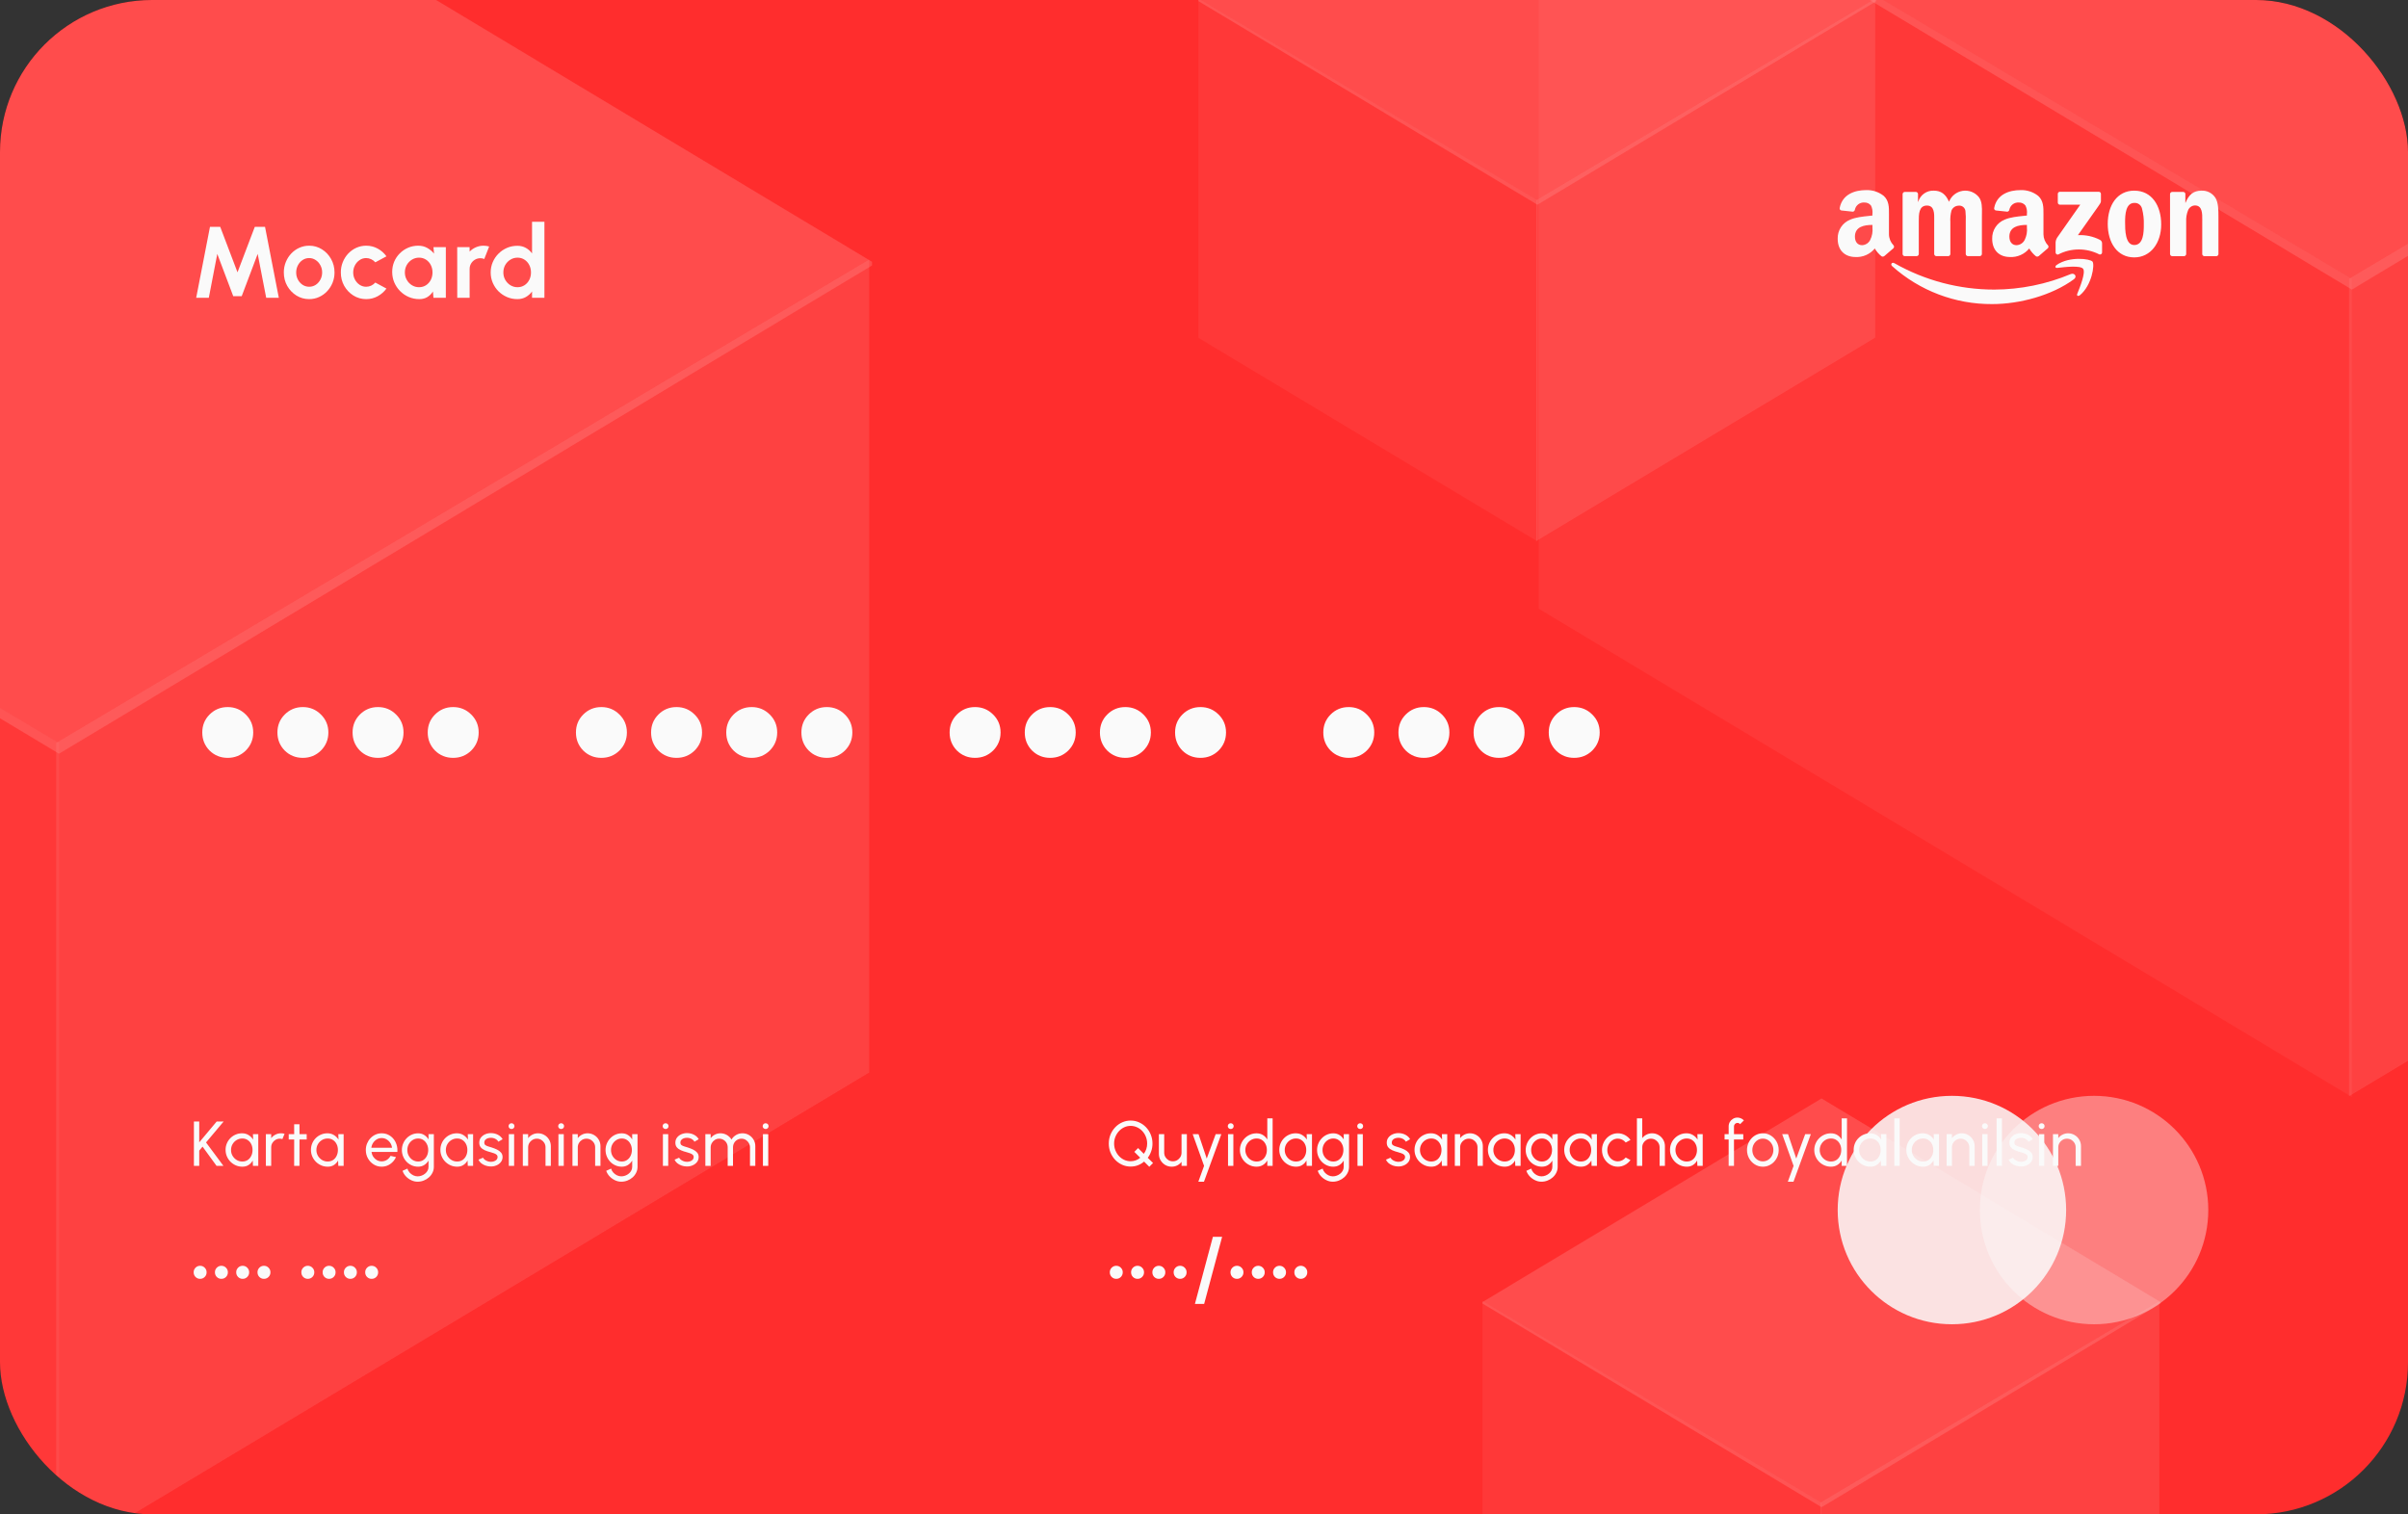 <svg width="380" height="239" viewBox="0 0 380 239" fill="none" xmlns="http://www.w3.org/2000/svg">
<rect x="0" y="0" width="380" height="239" fill="#333333" stroke="none"/>
<g clip-path="url(#clip0_583_12091)">
<rect width="380" height="239" rx="24" fill="#FF2D2D"/>
<g opacity="0.5">
<path opacity="0.1" d="M242.831 -32.361L371.137 44.009V173.137L242.831 96.075V-32.361Z" fill="#FAFAFA"/>
<path opacity="0.2" d="M498.993 -32.283L370.691 44.007V173L498.993 96.019V-32.283Z" fill="#FAFAFA"/>
<path opacity="0.3" d="M242.831 -31.938L371.137 -109L499.442 -31.938V-31.362L371.137 45.7L242.831 -31.362V-31.938Z" fill="#FAFAFA"/>
<path opacity="0.1" d="M-119 40.893L9.306 117.263V246.391L-119 169.329V40.893Z" fill="#FAFAFA"/>
<path opacity="0.2" d="M137.162 40.971L8.86 117.261V246.254L137.162 169.273V40.971Z" fill="#FAFAFA"/>
<path opacity="0.3" d="M-119 41.316L9.306 -35.746L137.611 41.316V41.892L9.306 118.954L-119 41.892V41.316Z" fill="#FAFAFA"/>
<path opacity="0.1" d="M189.111 -0.238L242.609 31.605V85.445L189.111 53.314V-0.238Z" fill="#FAFAFA"/>
<path opacity="0.2" d="M295.919 -0.205L242.423 31.605V85.389L295.919 53.291V-0.205Z" fill="#FAFAFA"/>
<path opacity="0.3" d="M189.111 -0.062L242.609 -32.193L296.107 -0.062V0.178L242.609 32.31L189.111 0.178V-0.062Z" fill="#FAFAFA"/>
<path opacity="0.1" d="M233.951 205.316L287.449 237.159V291L233.951 258.869V205.316Z" fill="#FAFAFA"/>
<path opacity="0.2" d="M340.759 205.35L287.263 237.159V290.943L340.759 258.846V205.35Z" fill="#FAFAFA"/>
<path opacity="0.3" d="M233.951 205.493L287.449 173.361L340.947 205.493V205.733L287.449 237.864L233.951 205.733V205.493Z" fill="#FAFAFA"/>
</g>
<path fill-rule="evenodd" clip-rule="evenodd" d="M314.896 35.853C314.541 36.394 314.362 37.031 314.383 37.678L314.381 37.675C314.381 39.596 315.597 40.556 317.163 40.562C317.744 40.595 318.324 40.491 318.856 40.257C319.389 40.024 319.859 39.667 320.228 39.217C320.505 39.69 320.867 40.109 321.295 40.451C321.365 40.489 321.443 40.505 321.522 40.497C321.6 40.489 321.675 40.458 321.735 40.408L321.738 40.411C322.111 40.086 322.784 39.497 323.162 39.184C323.194 39.153 323.22 39.115 323.239 39.073C323.257 39.032 323.267 38.987 323.267 38.941C323.268 38.896 323.26 38.851 323.243 38.808C323.227 38.766 323.201 38.728 323.17 38.695C322.73 38.232 322.482 37.62 322.474 36.982V34.101C322.474 34.007 322.474 33.913 322.475 33.82V33.819V33.819V33.819L322.475 33.817C322.481 32.709 322.486 31.697 321.653 30.922C320.86 30.29 319.866 29.964 318.853 30.003C317.084 30.003 315.106 30.656 314.695 32.83C314.686 32.873 314.686 32.919 314.695 32.963C314.705 33.006 314.723 33.048 314.748 33.084C314.774 33.12 314.808 33.151 314.846 33.174C314.884 33.197 314.927 33.212 314.972 33.218L316.772 33.41C316.856 33.396 316.933 33.356 316.992 33.295C317.05 33.234 317.087 33.155 317.098 33.072C317.17 32.737 317.362 32.44 317.636 32.236C317.911 32.032 318.251 31.935 318.592 31.963C318.791 31.953 318.99 31.992 319.171 32.076C319.352 32.16 319.51 32.285 319.633 32.444C319.839 32.857 319.918 33.322 319.861 33.78V34.016C319.684 34.036 319.499 34.055 319.308 34.074L319.307 34.074C318.332 34.174 317.209 34.289 316.364 34.658C315.764 34.895 315.25 35.313 314.896 35.853ZM290.516 35.856C290.162 36.396 289.982 37.033 290.001 37.679V37.679C290.001 39.597 291.221 40.556 292.786 40.562C293.367 40.596 293.948 40.491 294.481 40.258C295.014 40.024 295.484 39.667 295.853 39.217C296.13 39.691 296.491 40.109 296.92 40.451C296.989 40.489 297.067 40.506 297.145 40.499C297.224 40.491 297.298 40.46 297.359 40.409L297.365 40.412C297.735 40.087 298.408 39.5 298.79 39.186C298.822 39.154 298.848 39.116 298.866 39.074C298.884 39.032 298.893 38.987 298.893 38.941C298.894 38.896 298.885 38.85 298.868 38.808C298.851 38.766 298.826 38.727 298.793 38.695C298.352 38.233 298.102 37.621 298.094 36.982V34.101C298.094 34.004 298.094 33.907 298.095 33.811C298.101 32.705 298.107 31.695 297.276 30.922C296.482 30.29 295.488 29.964 294.474 30.003C292.705 30.003 290.732 30.656 290.316 32.83C290.307 32.873 290.308 32.919 290.317 32.962C290.326 33.006 290.344 33.047 290.37 33.083C290.396 33.119 290.429 33.15 290.467 33.173C290.505 33.196 290.547 33.211 290.591 33.218L292.399 33.41C292.482 33.395 292.558 33.355 292.615 33.294C292.673 33.233 292.71 33.155 292.72 33.072C292.793 32.737 292.985 32.44 293.26 32.236C293.535 32.032 293.875 31.935 294.216 31.963C294.416 31.953 294.614 31.992 294.795 32.076C294.977 32.16 295.135 32.286 295.258 32.444C295.462 32.857 295.54 33.322 295.483 33.78V34.018C295.301 34.039 295.11 34.059 294.913 34.079H294.913C293.942 34.18 292.826 34.296 291.985 34.662C291.384 34.899 290.872 35.316 290.516 35.856ZM336.799 30.089C334.109 30.089 332.618 32.386 332.617 35.334C332.618 38.268 334.089 40.623 336.799 40.624C339.402 40.624 341.052 38.329 341.052 35.437C341.059 32.443 339.562 30.089 336.799 30.089ZM327.805 46.375C328.229 45.331 329.17 42.987 328.726 42.418C328.289 41.858 325.861 42.141 324.711 42.275L324.652 42.281C324.309 42.322 324.259 42.024 324.565 41.812C326.562 40.418 329.835 40.821 330.215 41.29C330.594 41.758 330.118 45.025 328.24 46.578C328.161 46.65 328.061 46.693 327.955 46.701C327.807 46.702 327.723 46.577 327.806 46.373L327.805 46.375ZM298.6 42.007C298.273 41.713 298.565 41.312 298.96 41.544C303.77 44.276 309.206 45.709 314.736 45.703C318.87 45.684 322.959 44.853 326.772 43.256C327.363 43.01 327.854 43.647 327.278 44.071C323.787 46.629 318.728 47.992 314.37 47.992C308.554 48.024 302.933 45.891 298.6 42.007ZM335.356 35.037V35.072C335.356 36.244 335.356 38.669 336.799 38.669C338.245 38.669 338.314 36.675 338.308 35.459C338.339 34.611 338.245 33.763 338.03 32.943C337.971 32.669 337.816 32.425 337.593 32.257C337.37 32.088 337.093 32.006 336.814 32.025C335.445 32.026 335.356 33.876 335.356 35.035V35.037ZM292.722 37.358C292.722 38.157 293.137 38.696 293.851 38.696C294.121 38.685 294.383 38.601 294.609 38.454C294.835 38.306 295.018 38.101 295.137 37.858C295.436 37.251 295.558 36.571 295.486 35.897V35.499C294.14 35.496 292.72 35.782 292.72 37.355L292.722 37.358ZM317.095 37.358C317.095 38.158 317.513 38.696 318.228 38.696C318.498 38.684 318.759 38.6 318.984 38.453C319.21 38.306 319.392 38.1 319.512 37.858C319.811 37.251 319.932 36.571 319.861 35.898V35.499C318.513 35.496 317.093 35.782 317.093 37.355L317.095 37.358ZM347.643 40.338C347.702 40.392 347.779 40.425 347.859 40.43L349.728 40.434C349.813 40.434 349.896 40.405 349.962 40.35C350.028 40.295 350.072 40.218 350.087 40.134V34.163V34.16C350.087 33.243 350.087 31.97 349.6 31.21C349.366 30.85 349.043 30.556 348.662 30.36C348.28 30.164 347.854 30.071 347.426 30.09C346.144 30.09 345.411 30.71 344.893 32.006H344.864V30.557C344.843 30.482 344.801 30.416 344.741 30.368C344.681 30.32 344.607 30.293 344.53 30.29H342.807C342.719 30.287 342.634 30.317 342.567 30.374C342.501 30.431 342.458 30.511 342.447 30.598L342.449 40.085C342.451 40.175 342.487 40.261 342.549 40.325C342.612 40.389 342.697 40.426 342.786 40.43H344.634C344.68 40.431 344.726 40.423 344.77 40.407C344.814 40.39 344.853 40.365 344.887 40.333C344.921 40.301 344.948 40.263 344.967 40.22C344.986 40.178 344.996 40.132 344.998 40.085V34.981C344.962 34.367 345.063 33.752 345.295 33.182C345.382 32.965 345.531 32.779 345.722 32.644C345.914 32.51 346.14 32.433 346.373 32.424C347.554 32.424 347.542 33.711 347.533 34.725C347.532 34.812 347.531 34.897 347.531 34.979V40.13C347.544 40.21 347.583 40.283 347.643 40.338ZM310.544 40.426C310.455 40.421 310.371 40.383 310.309 40.32C310.247 40.256 310.211 40.172 310.209 40.083V35.055C310.236 34.461 310.219 33.867 310.158 33.276C310.12 33.023 309.983 32.795 309.779 32.642C309.574 32.489 309.317 32.424 309.065 32.46C308.824 32.467 308.59 32.544 308.393 32.682C308.195 32.821 308.043 33.014 307.953 33.237C307.799 33.83 307.741 34.444 307.781 35.055V40.083C307.78 40.129 307.77 40.175 307.752 40.217C307.733 40.259 307.706 40.297 307.672 40.329C307.639 40.361 307.6 40.386 307.557 40.403C307.514 40.419 307.468 40.427 307.422 40.426H305.565C305.476 40.422 305.392 40.385 305.33 40.321C305.267 40.257 305.231 40.172 305.229 40.083V35.055C305.229 34.949 305.231 34.837 305.233 34.723C305.248 33.7 305.268 32.441 304.08 32.441C302.795 32.441 302.797 33.847 302.799 34.931L302.799 35.055V40.084C302.798 40.13 302.788 40.175 302.769 40.218C302.751 40.26 302.724 40.298 302.691 40.329C302.657 40.361 302.618 40.386 302.575 40.403C302.531 40.419 302.486 40.427 302.44 40.426H300.579C300.495 40.423 300.415 40.391 300.354 40.333C300.293 40.276 300.254 40.198 300.246 40.115V30.63C300.247 30.584 300.257 30.539 300.276 30.497C300.294 30.455 300.321 30.417 300.354 30.385C300.388 30.353 300.427 30.328 300.47 30.312C300.513 30.295 300.559 30.287 300.605 30.288H302.338C302.424 30.29 302.505 30.324 302.567 30.383C302.63 30.442 302.669 30.521 302.676 30.607V31.844H302.708C302.863 31.321 303.188 30.864 303.632 30.546C304.075 30.228 304.611 30.067 305.156 30.088C306.32 30.088 307.05 30.648 307.569 31.844C307.745 31.393 308.037 30.995 308.415 30.692C308.793 30.39 309.244 30.192 309.723 30.119C310.202 30.046 310.691 30.1 311.142 30.277C311.593 30.454 311.99 30.746 312.291 31.125C312.795 31.808 312.779 32.757 312.765 33.654C312.762 33.804 312.76 33.952 312.76 34.098L312.758 40.083C312.757 40.129 312.746 40.175 312.727 40.217C312.709 40.259 312.682 40.297 312.649 40.329C312.615 40.361 312.576 40.386 312.533 40.403C312.49 40.419 312.444 40.427 312.398 40.426H310.544ZM324.388 38.467V39.844L324.386 39.842C324.388 39.928 324.422 40.009 324.48 40.072C324.539 40.136 324.618 40.175 324.703 40.184C324.744 40.184 324.785 40.173 324.821 40.153C325.819 39.64 326.925 39.371 328.047 39.37C329.168 39.368 330.275 39.634 331.274 40.144C331.324 40.165 331.379 40.172 331.433 40.166C331.487 40.16 331.538 40.141 331.583 40.11C331.627 40.079 331.664 40.038 331.688 39.99C331.713 39.941 331.725 39.887 331.724 39.833V38.385C331.72 38.276 331.688 38.17 331.63 38.078C331.573 37.985 331.492 37.91 331.396 37.859C330.321 37.304 329.118 37.047 327.91 37.115L331.081 32.622C331.376 32.218 331.543 31.965 331.543 31.771V30.608C331.544 30.561 331.535 30.516 331.517 30.473C331.499 30.431 331.473 30.392 331.44 30.359C331.407 30.327 331.367 30.302 331.324 30.286C331.281 30.269 331.235 30.262 331.188 30.264H325.08C325.035 30.262 324.989 30.27 324.947 30.287C324.904 30.304 324.866 30.329 324.833 30.361C324.801 30.394 324.776 30.432 324.759 30.474C324.742 30.517 324.734 30.562 324.736 30.608V31.965C324.735 32.011 324.743 32.057 324.761 32.099C324.778 32.142 324.805 32.18 324.838 32.212C324.871 32.244 324.91 32.27 324.953 32.285C324.996 32.302 325.042 32.309 325.088 32.306H328.281L324.612 37.536C324.446 37.817 324.368 38.141 324.388 38.467Z" fill="#FAFAFA"/>
<path opacity="0.4" d="M330.459 208.999C340.414 208.999 348.484 200.929 348.484 190.973C348.484 181.017 340.414 172.947 330.459 172.947C320.503 172.947 312.433 181.017 312.433 190.973C312.433 200.929 320.503 208.999 330.459 208.999Z" fill="#FAFAFA"/>
<path opacity="0.859" d="M308.026 208.999C317.982 208.999 326.052 200.929 326.052 190.973C326.052 181.017 317.982 172.947 308.026 172.947C298.071 172.947 290 181.017 290 190.973C290 200.929 298.071 208.999 308.026 208.999Z" fill="#FAFAFA"/>
<path d="M30.96 47L33.136 35.8H34.752L37.48 42.976L40.208 35.8H41.824L44 47H42.008L40.664 40.072L38.144 46.744H36.808L34.288 40.072L32.952 47H30.96ZM48.789 47.208C48.053 47.208 47.381 47.019 46.773 46.64C46.171 46.261 45.688 45.755 45.325 45.12C44.968 44.48 44.789 43.773 44.789 43C44.789 42.413 44.893 41.867 45.101 41.36C45.309 40.848 45.595 40.4 45.957 40.016C46.325 39.627 46.752 39.323 47.237 39.104C47.723 38.885 48.24 38.776 48.789 38.776C49.525 38.776 50.195 38.965 50.797 39.344C51.405 39.723 51.888 40.232 52.245 40.872C52.608 41.512 52.789 42.221 52.789 43C52.789 43.581 52.685 44.125 52.477 44.632C52.269 45.139 51.981 45.587 51.613 45.976C51.251 46.36 50.827 46.661 50.341 46.88C49.861 47.099 49.344 47.208 48.789 47.208ZM48.789 45.256C49.179 45.256 49.528 45.152 49.837 44.944C50.147 44.736 50.389 44.461 50.565 44.12C50.747 43.779 50.837 43.405 50.837 43C50.837 42.584 50.744 42.205 50.557 41.864C50.376 41.517 50.128 41.243 49.813 41.04C49.504 40.832 49.163 40.728 48.789 40.728C48.405 40.728 48.059 40.832 47.749 41.04C47.44 41.248 47.195 41.525 47.013 41.872C46.832 42.219 46.741 42.595 46.741 43C46.741 43.421 46.835 43.803 47.021 44.144C47.208 44.485 47.456 44.757 47.765 44.96C48.08 45.157 48.421 45.256 48.789 45.256ZM59.226 44.592L60.986 45.544C60.618 46.045 60.157 46.448 59.602 46.752C59.048 47.056 58.442 47.208 57.786 47.208C57.05 47.208 56.378 47.019 55.77 46.64C55.168 46.261 54.685 45.755 54.322 45.12C53.965 44.48 53.786 43.773 53.786 43C53.786 42.413 53.89 41.867 54.098 41.36C54.306 40.848 54.592 40.4 54.954 40.016C55.322 39.627 55.749 39.323 56.234 39.104C56.72 38.885 57.237 38.776 57.786 38.776C58.442 38.776 59.048 38.928 59.602 39.232C60.157 39.536 60.618 39.944 60.986 40.456L59.226 41.4C59.04 41.187 58.818 41.021 58.562 40.904C58.312 40.787 58.053 40.728 57.786 40.728C57.402 40.728 57.056 40.835 56.746 41.048C56.437 41.256 56.192 41.533 56.01 41.88C55.829 42.221 55.738 42.595 55.738 43C55.738 43.4 55.829 43.773 56.01 44.12C56.192 44.461 56.437 44.736 56.746 44.944C57.056 45.152 57.402 45.256 57.786 45.256C58.064 45.256 58.328 45.197 58.578 45.08C58.829 44.957 59.045 44.795 59.226 44.592ZM68.404 39H70.356V47H68.404L68.317 46.008C68.098 46.365 67.807 46.656 67.445 46.88C67.087 47.099 66.663 47.208 66.172 47.208C65.581 47.208 65.026 47.096 64.508 46.872C63.991 46.648 63.535 46.339 63.141 45.944C62.751 45.549 62.444 45.093 62.221 44.576C62.002 44.059 61.892 43.504 61.892 42.912C61.892 42.341 61.996 41.805 62.205 41.304C62.418 40.803 62.714 40.363 63.093 39.984C63.471 39.605 63.908 39.309 64.404 39.096C64.9 38.883 65.434 38.776 66.004 38.776C66.532 38.776 67.004 38.893 67.421 39.128C67.842 39.363 68.199 39.661 68.493 40.024L68.404 39ZM66.124 45.328C66.54 45.328 66.909 45.224 67.228 45.016C67.549 44.808 67.799 44.528 67.981 44.176C68.162 43.819 68.252 43.427 68.252 43C68.252 42.568 68.162 42.176 67.981 41.824C67.799 41.467 67.546 41.184 67.221 40.976C66.9 40.768 66.535 40.664 66.124 40.664C65.714 40.664 65.338 40.771 64.996 40.984C64.66 41.192 64.391 41.472 64.189 41.824C63.991 42.176 63.892 42.568 63.892 43C63.892 43.432 63.994 43.824 64.197 44.176C64.399 44.528 64.668 44.808 65.004 45.016C65.346 45.224 65.719 45.328 66.124 45.328ZM72.159 47L72.151 39H74.103L74.111 39.712C74.383 39.424 74.708 39.197 75.087 39.032C75.465 38.861 75.873 38.776 76.311 38.776C76.604 38.776 76.897 38.819 77.191 38.904L76.423 40.872C76.22 40.792 76.017 40.752 75.815 40.752C75.5 40.752 75.212 40.829 74.951 40.984C74.695 41.133 74.489 41.339 74.335 41.6C74.185 41.856 74.111 42.141 74.111 42.456V47H72.159ZM83.961 35H85.913V47H83.961V46C83.705 46.357 83.382 46.648 82.993 46.872C82.604 47.096 82.153 47.208 81.641 47.208C81.06 47.208 80.516 47.099 80.009 46.88C79.502 46.661 79.055 46.36 78.665 45.976C78.281 45.587 77.98 45.139 77.761 44.632C77.543 44.125 77.433 43.581 77.433 43C77.433 42.419 77.543 41.875 77.761 41.368C77.98 40.861 78.281 40.416 78.665 40.032C79.055 39.643 79.502 39.339 80.009 39.12C80.516 38.901 81.06 38.792 81.641 38.792C82.153 38.792 82.604 38.904 82.993 39.128C83.382 39.347 83.705 39.637 83.961 40V35ZM81.665 45.328C82.081 45.328 82.449 45.224 82.769 45.016C83.089 44.808 83.34 44.528 83.521 44.176C83.703 43.819 83.793 43.427 83.793 43C83.793 42.568 83.703 42.176 83.521 41.824C83.34 41.467 83.087 41.184 82.761 40.976C82.441 40.768 82.076 40.664 81.665 40.664C81.254 40.664 80.879 40.771 80.537 40.984C80.201 41.192 79.932 41.472 79.729 41.824C79.532 42.176 79.433 42.568 79.433 43C79.433 43.432 79.534 43.824 79.737 44.176C79.94 44.528 80.209 44.808 80.545 45.016C80.886 45.224 81.26 45.328 81.665 45.328Z" fill="#FAFAFA"/>
<path d="M35.928 119.608C34.808 119.608 33.856 119.224 33.072 118.456C32.304 117.672 31.92 116.72 31.92 115.6C31.92 114.48 32.304 113.536 33.072 112.768C33.856 111.984 34.808 111.592 35.928 111.592C37.048 111.592 38 111.984 38.784 112.768C39.568 113.536 39.96 114.48 39.96 115.6C39.96 116.72 39.568 117.672 38.784 118.456C38 119.224 37.048 119.608 35.928 119.608ZM47.787 119.608C46.667 119.608 45.715 119.224 44.931 118.456C44.163 117.672 43.779 116.72 43.779 115.6C43.779 114.48 44.163 113.536 44.931 112.768C45.715 111.984 46.667 111.592 47.787 111.592C48.907 111.592 49.859 111.984 50.643 112.768C51.427 113.536 51.819 114.48 51.819 115.6C51.819 116.72 51.427 117.672 50.643 118.456C49.859 119.224 48.907 119.608 47.787 119.608ZM59.647 119.608C58.527 119.608 57.575 119.224 56.791 118.456C56.023 117.672 55.639 116.72 55.639 115.6C55.639 114.48 56.023 113.536 56.791 112.768C57.575 111.984 58.527 111.592 59.647 111.592C60.767 111.592 61.719 111.984 62.503 112.768C63.287 113.536 63.679 114.48 63.679 115.6C63.679 116.72 63.287 117.672 62.503 118.456C61.719 119.224 60.767 119.608 59.647 119.608ZM71.506 119.608C70.386 119.608 69.434 119.224 68.65 118.456C67.882 117.672 67.498 116.72 67.498 115.6C67.498 114.48 67.882 113.536 68.65 112.768C69.434 111.984 70.386 111.592 71.506 111.592C72.626 111.592 73.578 111.984 74.362 112.768C75.146 113.536 75.538 114.48 75.538 115.6C75.538 116.72 75.146 117.672 74.362 118.456C73.578 119.224 72.626 119.608 71.506 119.608ZM94.897 119.608C93.777 119.608 92.825 119.224 92.041 118.456C91.273 117.672 90.889 116.72 90.889 115.6C90.889 114.48 91.273 113.536 92.041 112.768C92.825 111.984 93.777 111.592 94.897 111.592C96.017 111.592 96.969 111.984 97.753 112.768C98.537 113.536 98.929 114.48 98.929 115.6C98.929 116.72 98.537 117.672 97.753 118.456C96.969 119.224 96.017 119.608 94.897 119.608ZM106.756 119.608C105.636 119.608 104.684 119.224 103.9 118.456C103.132 117.672 102.748 116.72 102.748 115.6C102.748 114.48 103.132 113.536 103.9 112.768C104.684 111.984 105.636 111.592 106.756 111.592C107.876 111.592 108.828 111.984 109.612 112.768C110.396 113.536 110.788 114.48 110.788 115.6C110.788 116.72 110.396 117.672 109.612 118.456C108.828 119.224 107.876 119.608 106.756 119.608ZM118.616 119.608C117.496 119.608 116.544 119.224 115.76 118.456C114.992 117.672 114.608 116.72 114.608 115.6C114.608 114.48 114.992 113.536 115.76 112.768C116.544 111.984 117.496 111.592 118.616 111.592C119.736 111.592 120.688 111.984 121.472 112.768C122.256 113.536 122.648 114.48 122.648 115.6C122.648 116.72 122.256 117.672 121.472 118.456C120.688 119.224 119.736 119.608 118.616 119.608ZM130.475 119.608C129.355 119.608 128.403 119.224 127.619 118.456C126.851 117.672 126.467 116.72 126.467 115.6C126.467 114.48 126.851 113.536 127.619 112.768C128.403 111.984 129.355 111.592 130.475 111.592C131.595 111.592 132.547 111.984 133.331 112.768C134.115 113.536 134.507 114.48 134.507 115.6C134.507 116.72 134.115 117.672 133.331 118.456C132.547 119.224 131.595 119.608 130.475 119.608ZM153.866 119.608C152.746 119.608 151.794 119.224 151.01 118.456C150.242 117.672 149.858 116.72 149.858 115.6C149.858 114.48 150.242 113.536 151.01 112.768C151.794 111.984 152.746 111.592 153.866 111.592C154.986 111.592 155.938 111.984 156.722 112.768C157.506 113.536 157.898 114.48 157.898 115.6C157.898 116.72 157.506 117.672 156.722 118.456C155.938 119.224 154.986 119.608 153.866 119.608ZM165.725 119.608C164.605 119.608 163.653 119.224 162.869 118.456C162.101 117.672 161.717 116.72 161.717 115.6C161.717 114.48 162.101 113.536 162.869 112.768C163.653 111.984 164.605 111.592 165.725 111.592C166.845 111.592 167.797 111.984 168.581 112.768C169.365 113.536 169.757 114.48 169.757 115.6C169.757 116.72 169.365 117.672 168.581 118.456C167.797 119.224 166.845 119.608 165.725 119.608ZM177.584 119.608C176.464 119.608 175.512 119.224 174.728 118.456C173.96 117.672 173.576 116.72 173.576 115.6C173.576 114.48 173.96 113.536 174.728 112.768C175.512 111.984 176.464 111.592 177.584 111.592C178.704 111.592 179.656 111.984 180.44 112.768C181.224 113.536 181.616 114.48 181.616 115.6C181.616 116.72 181.224 117.672 180.44 118.456C179.656 119.224 178.704 119.608 177.584 119.608ZM189.444 119.608C188.324 119.608 187.372 119.224 186.588 118.456C185.82 117.672 185.436 116.72 185.436 115.6C185.436 114.48 185.82 113.536 186.588 112.768C187.372 111.984 188.324 111.592 189.444 111.592C190.564 111.592 191.516 111.984 192.3 112.768C193.084 113.536 193.476 114.48 193.476 115.6C193.476 116.72 193.084 117.672 192.3 118.456C191.516 119.224 190.564 119.608 189.444 119.608ZM212.834 119.608C211.714 119.608 210.762 119.224 209.978 118.456C209.21 117.672 208.826 116.72 208.826 115.6C208.826 114.48 209.21 113.536 209.978 112.768C210.762 111.984 211.714 111.592 212.834 111.592C213.954 111.592 214.906 111.984 215.69 112.768C216.474 113.536 216.866 114.48 216.866 115.6C216.866 116.72 216.474 117.672 215.69 118.456C214.906 119.224 213.954 119.608 212.834 119.608ZM224.694 119.608C223.574 119.608 222.622 119.224 221.838 118.456C221.07 117.672 220.686 116.72 220.686 115.6C220.686 114.48 221.07 113.536 221.838 112.768C222.622 111.984 223.574 111.592 224.694 111.592C225.814 111.592 226.766 111.984 227.55 112.768C228.334 113.536 228.726 114.48 228.726 115.6C228.726 116.72 228.334 117.672 227.55 118.456C226.766 119.224 225.814 119.608 224.694 119.608ZM236.553 119.608C235.433 119.608 234.481 119.224 233.697 118.456C232.929 117.672 232.545 116.72 232.545 115.6C232.545 114.48 232.929 113.536 233.697 112.768C234.481 111.984 235.433 111.592 236.553 111.592C237.673 111.592 238.625 111.984 239.409 112.768C240.193 113.536 240.585 114.48 240.585 115.6C240.585 116.72 240.193 117.672 239.409 118.456C238.625 119.224 237.673 119.608 236.553 119.608ZM248.412 119.608C247.292 119.608 246.34 119.224 245.556 118.456C244.788 117.672 244.404 116.72 244.404 115.6C244.404 114.48 244.788 113.536 245.556 112.768C246.34 111.984 247.292 111.592 248.412 111.592C249.532 111.592 250.484 111.984 251.268 112.768C252.052 113.536 252.444 114.48 252.444 115.6C252.444 116.72 252.052 117.672 251.268 118.456C250.484 119.224 249.532 119.608 248.412 119.608Z" fill="#FAFAFA"/>
<path d="M35.26 184H34.175L31.965 180.965L31.44 181.595V184H30.6V177H31.44V180.29L34.195 177H35.29L32.515 180.305L35.26 184ZM39.918 179H40.758V184H39.918L39.883 183.155C39.726 183.445 39.509 183.68 39.233 183.86C38.959 184.04 38.633 184.13 38.253 184.13C37.886 184.13 37.543 184.062 37.223 183.925C36.903 183.785 36.619 183.593 36.373 183.35C36.129 183.103 35.939 182.82 35.803 182.5C35.666 182.18 35.598 181.835 35.598 181.465C35.598 181.108 35.664 180.772 35.798 180.455C35.931 180.138 36.116 179.862 36.353 179.625C36.593 179.385 36.869 179.198 37.183 179.065C37.496 178.928 37.833 178.86 38.193 178.86C38.586 178.86 38.931 178.953 39.228 179.14C39.524 179.323 39.764 179.562 39.948 179.855L39.918 179ZM38.238 183.315C38.568 183.315 38.853 183.235 39.093 183.075C39.336 182.912 39.523 182.692 39.653 182.415C39.786 182.138 39.853 181.833 39.853 181.5C39.853 181.16 39.786 180.853 39.653 180.58C39.519 180.303 39.331 180.085 39.088 179.925C38.848 179.762 38.564 179.68 38.238 179.68C37.908 179.68 37.608 179.762 37.338 179.925C37.068 180.088 36.853 180.308 36.693 180.585C36.536 180.858 36.458 181.163 36.458 181.5C36.458 181.837 36.539 182.143 36.703 182.42C36.866 182.693 37.083 182.912 37.353 183.075C37.623 183.235 37.918 183.315 38.238 183.315ZM41.957 184V179H42.797V179.625C42.974 179.392 43.197 179.207 43.467 179.07C43.737 178.93 44.03 178.86 44.347 178.86C44.54 178.86 44.727 178.885 44.907 178.935L44.567 179.775C44.43 179.732 44.297 179.71 44.167 179.71C43.917 179.71 43.687 179.772 43.477 179.895C43.27 180.015 43.105 180.178 42.982 180.385C42.859 180.592 42.797 180.822 42.797 181.075V184H41.957ZM48.399 179.84H47.264L47.259 184H46.419L46.424 179.84H45.564V179H46.424L46.419 177.43H47.259L47.264 179H48.399V179.84ZM53.389 179H54.229V184H53.389L53.354 183.155C53.197 183.445 52.98 183.68 52.704 183.86C52.43 184.04 52.104 184.13 51.724 184.13C51.357 184.13 51.014 184.062 50.694 183.925C50.374 183.785 50.09 183.593 49.844 183.35C49.6 183.103 49.41 182.82 49.274 182.5C49.137 182.18 49.069 181.835 49.069 181.465C49.069 181.108 49.135 180.772 49.269 180.455C49.402 180.138 49.587 179.862 49.824 179.625C50.064 179.385 50.34 179.198 50.654 179.065C50.967 178.928 51.304 178.86 51.664 178.86C52.057 178.86 52.402 178.953 52.699 179.14C52.995 179.323 53.235 179.562 53.419 179.855L53.389 179ZM51.709 183.315C52.039 183.315 52.324 183.235 52.564 183.075C52.807 182.912 52.994 182.692 53.124 182.415C53.257 182.138 53.324 181.833 53.324 181.5C53.324 181.16 53.257 180.853 53.124 180.58C52.99 180.303 52.802 180.085 52.559 179.925C52.319 179.762 52.035 179.68 51.709 179.68C51.379 179.68 51.079 179.762 50.809 179.925C50.539 180.088 50.324 180.308 50.164 180.585C50.007 180.858 49.929 181.163 49.929 181.5C49.929 181.837 50.01 182.143 50.174 182.42C50.337 182.693 50.554 182.912 50.824 183.075C51.094 183.235 51.389 183.315 51.709 183.315ZM60.23 184.13C59.77 184.13 59.35 184.012 58.971 183.775C58.594 183.538 58.292 183.222 58.066 182.825C57.842 182.425 57.73 181.983 57.73 181.5C57.73 181.133 57.795 180.792 57.925 180.475C58.056 180.155 58.234 179.875 58.461 179.635C58.691 179.392 58.957 179.202 59.261 179.065C59.564 178.928 59.887 178.86 60.23 178.86C60.607 178.86 60.952 178.937 61.266 179.09C61.582 179.24 61.852 179.45 62.075 179.72C62.302 179.99 62.471 180.303 62.581 180.66C62.694 181.017 62.736 181.398 62.706 181.805H58.626C58.666 182.088 58.759 182.342 58.906 182.565C59.052 182.785 59.239 182.96 59.465 183.09C59.696 183.22 59.95 183.287 60.23 183.29C60.531 183.29 60.802 183.213 61.045 183.06C61.289 182.903 61.486 182.69 61.636 182.42L62.49 182.62C62.291 183.063 61.989 183.427 61.586 183.71C61.182 183.99 60.73 184.13 60.23 184.13ZM58.6 181.145H61.861C61.834 180.865 61.744 180.61 61.59 180.38C61.437 180.147 61.242 179.96 61.005 179.82C60.769 179.68 60.511 179.61 60.23 179.61C59.95 179.61 59.694 179.678 59.461 179.815C59.227 179.952 59.034 180.137 58.88 180.37C58.73 180.6 58.637 180.858 58.6 181.145ZM67.624 179H68.464V184.16C68.464 184.49 68.392 184.797 68.249 185.08C68.109 185.367 67.919 185.615 67.679 185.825C67.439 186.038 67.165 186.203 66.859 186.32C66.552 186.44 66.232 186.5 65.899 186.5C65.552 186.5 65.217 186.422 64.894 186.265C64.57 186.112 64.287 185.905 64.044 185.645C63.804 185.388 63.63 185.1 63.524 184.78L64.294 184.43C64.357 184.66 64.47 184.867 64.634 185.05C64.8 185.237 64.994 185.383 65.214 185.49C65.437 185.6 65.665 185.655 65.899 185.655C66.119 185.655 66.33 185.617 66.534 185.54C66.74 185.463 66.925 185.357 67.089 185.22C67.255 185.087 67.385 184.928 67.479 184.745C67.575 184.565 67.624 184.37 67.624 184.16V183.165C67.454 183.452 67.229 183.685 66.949 183.865C66.672 184.042 66.349 184.13 65.979 184.13C65.625 184.13 65.294 184.062 64.984 183.925C64.674 183.788 64.402 183.6 64.169 183.36C63.935 183.117 63.752 182.837 63.619 182.52C63.485 182.203 63.419 181.863 63.419 181.5C63.419 181.137 63.485 180.797 63.619 180.48C63.752 180.16 63.935 179.88 64.169 179.64C64.402 179.397 64.674 179.207 64.984 179.07C65.294 178.933 65.625 178.865 65.979 178.865C66.349 178.865 66.672 178.953 66.949 179.13C67.229 179.307 67.454 179.54 67.624 179.83V179ZM65.984 183.315C66.307 183.315 66.587 183.232 66.824 183.065C67.064 182.898 67.249 182.677 67.379 182.4C67.509 182.123 67.574 181.823 67.574 181.5C67.574 181.167 67.507 180.863 67.374 180.59C67.244 180.313 67.059 180.093 66.819 179.93C66.582 179.763 66.304 179.68 65.984 179.68C65.67 179.68 65.384 179.762 65.124 179.925C64.864 180.088 64.657 180.308 64.504 180.585C64.354 180.858 64.279 181.163 64.279 181.5C64.279 181.837 64.355 182.143 64.509 182.42C64.665 182.693 64.872 182.912 65.129 183.075C65.389 183.235 65.674 183.315 65.984 183.315ZM73.818 179H74.658V184H73.818L73.783 183.155C73.626 183.445 73.409 183.68 73.133 183.86C72.859 184.04 72.533 184.13 72.153 184.13C71.786 184.13 71.443 184.062 71.123 183.925C70.803 183.785 70.519 183.593 70.273 183.35C70.029 183.103 69.839 182.82 69.703 182.5C69.566 182.18 69.498 181.835 69.498 181.465C69.498 181.108 69.564 180.772 69.698 180.455C69.831 180.138 70.016 179.862 70.253 179.625C70.493 179.385 70.769 179.198 71.083 179.065C71.396 178.928 71.733 178.86 72.093 178.86C72.486 178.86 72.831 178.953 73.128 179.14C73.424 179.323 73.664 179.562 73.848 179.855L73.818 179ZM72.138 183.315C72.468 183.315 72.753 183.235 72.993 183.075C73.236 182.912 73.423 182.692 73.553 182.415C73.686 182.138 73.753 181.833 73.753 181.5C73.753 181.16 73.686 180.853 73.553 180.58C73.419 180.303 73.231 180.085 72.988 179.925C72.748 179.762 72.464 179.68 72.138 179.68C71.808 179.68 71.508 179.762 71.238 179.925C70.968 180.088 70.753 180.308 70.593 180.585C70.436 180.858 70.358 181.163 70.358 181.5C70.358 181.837 70.439 182.143 70.603 182.42C70.766 182.693 70.983 182.912 71.253 183.075C71.523 183.235 71.818 183.315 72.138 183.315ZM77.382 184.095C77.112 184.085 76.849 184.035 76.592 183.945C76.339 183.852 76.115 183.727 75.922 183.57C75.732 183.41 75.594 183.227 75.507 183.02L76.227 182.71C76.277 182.823 76.367 182.93 76.497 183.03C76.627 183.13 76.777 183.21 76.947 183.27C77.117 183.33 77.289 183.36 77.462 183.36C77.645 183.36 77.817 183.332 77.977 183.275C78.137 183.218 78.267 183.135 78.367 183.025C78.47 182.912 78.522 182.777 78.522 182.62C78.522 182.453 78.465 182.323 78.352 182.23C78.242 182.133 78.102 182.058 77.932 182.005C77.765 181.948 77.595 181.895 77.422 181.845C77.079 181.758 76.772 181.655 76.502 181.535C76.232 181.412 76.019 181.257 75.862 181.07C75.709 180.88 75.632 180.638 75.632 180.345C75.632 180.035 75.717 179.767 75.887 179.54C76.06 179.313 76.287 179.138 76.567 179.015C76.847 178.892 77.147 178.83 77.467 178.83C77.87 178.83 78.239 178.917 78.572 179.09C78.905 179.263 79.154 179.498 79.317 179.795L78.642 180.19C78.585 180.07 78.499 179.965 78.382 179.875C78.265 179.782 78.132 179.708 77.982 179.655C77.832 179.602 77.679 179.573 77.522 179.57C77.329 179.563 77.147 179.588 76.977 179.645C76.81 179.702 76.675 179.788 76.572 179.905C76.472 180.018 76.422 180.16 76.422 180.33C76.422 180.497 76.475 180.623 76.582 180.71C76.692 180.797 76.834 180.867 77.007 180.92C77.184 180.97 77.375 181.028 77.582 181.095C77.885 181.192 78.169 181.303 78.432 181.43C78.695 181.557 78.907 181.715 79.067 181.905C79.23 182.095 79.31 182.33 79.307 182.61C79.307 182.917 79.215 183.185 79.032 183.415C78.849 183.642 78.61 183.815 78.317 183.935C78.027 184.055 77.715 184.108 77.382 184.095ZM80.295 179H81.135V184H80.295V179ZM80.725 178.185C80.592 178.185 80.48 178.142 80.39 178.055C80.3 177.968 80.255 177.86 80.255 177.73C80.255 177.6 80.3 177.492 80.39 177.405C80.48 177.318 80.59 177.275 80.72 177.275C80.85 177.275 80.96 177.318 81.05 177.405C81.14 177.492 81.185 177.6 81.185 177.73C81.185 177.86 81.14 177.968 81.05 178.055C80.964 178.142 80.855 178.185 80.725 178.185ZM86.927 180.89V184H86.087V181.075C86.087 180.822 86.025 180.592 85.902 180.385C85.779 180.178 85.614 180.015 85.407 179.895C85.2 179.772 84.97 179.71 84.717 179.71C84.467 179.71 84.237 179.772 84.027 179.895C83.82 180.015 83.655 180.178 83.532 180.385C83.409 180.592 83.347 180.822 83.347 181.075V184H82.507V179H83.347V179.625C83.524 179.392 83.747 179.207 84.017 179.07C84.287 178.93 84.58 178.86 84.897 178.86C85.27 178.86 85.61 178.952 85.917 179.135C86.227 179.315 86.472 179.558 86.652 179.865C86.835 180.172 86.927 180.513 86.927 180.89ZM88.127 179H88.967V184H88.127V179ZM88.557 178.185C88.424 178.185 88.312 178.142 88.222 178.055C88.132 177.968 88.087 177.86 88.087 177.73C88.087 177.6 88.132 177.492 88.222 177.405C88.312 177.318 88.422 177.275 88.552 177.275C88.682 177.275 88.792 177.318 88.882 177.405C88.972 177.492 89.017 177.6 89.017 177.73C89.017 177.86 88.972 177.968 88.882 178.055C88.795 178.142 88.687 178.185 88.557 178.185ZM94.759 180.89V184H93.919V181.075C93.919 180.822 93.857 180.592 93.734 180.385C93.61 180.178 93.445 180.015 93.239 179.895C93.032 179.772 92.802 179.71 92.549 179.71C92.299 179.71 92.069 179.772 91.859 179.895C91.652 180.015 91.487 180.178 91.364 180.385C91.24 180.592 91.179 180.822 91.179 181.075V184H90.339V179H91.179V179.625C91.355 179.392 91.579 179.207 91.849 179.07C92.119 178.93 92.412 178.86 92.729 178.86C93.102 178.86 93.442 178.952 93.749 179.135C94.059 179.315 94.304 179.558 94.484 179.865C94.667 180.172 94.759 180.513 94.759 180.89ZM99.766 179H100.606V184.16C100.606 184.49 100.534 184.797 100.391 185.08C100.251 185.367 100.061 185.615 99.821 185.825C99.581 186.038 99.308 186.203 99.001 186.32C98.694 186.44 98.374 186.5 98.041 186.5C97.694 186.5 97.359 186.422 97.036 186.265C96.713 186.112 96.429 185.905 96.186 185.645C95.946 185.388 95.773 185.1 95.666 184.78L96.436 184.43C96.499 184.66 96.613 184.867 96.776 185.05C96.943 185.237 97.136 185.383 97.356 185.49C97.579 185.6 97.808 185.655 98.041 185.655C98.261 185.655 98.473 185.617 98.676 185.54C98.883 185.463 99.068 185.357 99.231 185.22C99.398 185.087 99.528 184.928 99.621 184.745C99.718 184.565 99.766 184.37 99.766 184.16V183.165C99.596 183.452 99.371 183.685 99.091 183.865C98.814 184.042 98.491 184.13 98.121 184.13C97.768 184.13 97.436 184.062 97.126 183.925C96.816 183.788 96.544 183.6 96.311 183.36C96.078 183.117 95.894 182.837 95.761 182.52C95.628 182.203 95.561 181.863 95.561 181.5C95.561 181.137 95.628 180.797 95.761 180.48C95.894 180.16 96.078 179.88 96.311 179.64C96.544 179.397 96.816 179.207 97.126 179.07C97.436 178.933 97.768 178.865 98.121 178.865C98.491 178.865 98.814 178.953 99.091 179.13C99.371 179.307 99.596 179.54 99.766 179.83V179ZM98.126 183.315C98.449 183.315 98.729 183.232 98.966 183.065C99.206 182.898 99.391 182.677 99.521 182.4C99.651 182.123 99.716 181.823 99.716 181.5C99.716 181.167 99.649 180.863 99.516 180.59C99.386 180.313 99.201 180.093 98.961 179.93C98.724 179.763 98.446 179.68 98.126 179.68C97.813 179.68 97.526 179.762 97.266 179.925C97.006 180.088 96.799 180.308 96.646 180.585C96.496 180.858 96.421 181.163 96.421 181.5C96.421 181.837 96.498 182.143 96.651 182.42C96.808 182.693 97.014 182.912 97.271 183.075C97.531 183.235 97.816 183.315 98.126 183.315ZM104.611 179H105.451V184H104.611V179ZM105.041 178.185C104.907 178.185 104.796 178.142 104.706 178.055C104.616 177.968 104.571 177.86 104.571 177.73C104.571 177.6 104.616 177.492 104.706 177.405C104.796 177.318 104.906 177.275 105.036 177.275C105.166 177.275 105.276 177.318 105.366 177.405C105.456 177.492 105.501 177.6 105.501 177.73C105.501 177.86 105.456 177.968 105.366 178.055C105.279 178.142 105.171 178.185 105.041 178.185ZM108.328 184.095C108.058 184.085 107.794 184.035 107.538 183.945C107.284 183.852 107.061 183.727 106.868 183.57C106.678 183.41 106.539 183.227 106.453 183.02L107.173 182.71C107.223 182.823 107.313 182.93 107.443 183.03C107.573 183.13 107.723 183.21 107.893 183.27C108.063 183.33 108.234 183.36 108.408 183.36C108.591 183.36 108.763 183.332 108.923 183.275C109.083 183.218 109.213 183.135 109.313 183.025C109.416 182.912 109.468 182.777 109.468 182.62C109.468 182.453 109.411 182.323 109.298 182.23C109.188 182.133 109.048 182.058 108.878 182.005C108.711 181.948 108.541 181.895 108.368 181.845C108.024 181.758 107.718 181.655 107.448 181.535C107.178 181.412 106.964 181.257 106.808 181.07C106.654 180.88 106.578 180.638 106.578 180.345C106.578 180.035 106.663 179.767 106.833 179.54C107.006 179.313 107.233 179.138 107.513 179.015C107.793 178.892 108.093 178.83 108.413 178.83C108.816 178.83 109.184 178.917 109.518 179.09C109.851 179.263 110.099 179.498 110.263 179.795L109.588 180.19C109.531 180.07 109.444 179.965 109.328 179.875C109.211 179.782 109.078 179.708 108.928 179.655C108.778 179.602 108.624 179.573 108.468 179.57C108.274 179.563 108.093 179.588 107.923 179.645C107.756 179.702 107.621 179.788 107.518 179.905C107.418 180.018 107.368 180.16 107.368 180.33C107.368 180.497 107.421 180.623 107.528 180.71C107.638 180.797 107.779 180.867 107.953 180.92C108.129 180.97 108.321 181.028 108.528 181.095C108.831 181.192 109.114 181.303 109.378 181.43C109.641 181.557 109.853 181.715 110.013 181.905C110.176 182.095 110.256 182.33 110.253 182.61C110.253 182.917 110.161 183.185 109.978 183.415C109.794 183.642 109.556 183.815 109.263 183.935C108.973 184.055 108.661 184.108 108.328 184.095ZM111.309 184V179H112.149V179.625C112.326 179.392 112.548 179.207 112.814 179.07C113.084 178.93 113.378 178.86 113.694 178.86C114.064 178.86 114.403 178.95 114.709 179.13C115.016 179.31 115.258 179.548 115.434 179.845C115.611 179.548 115.851 179.31 116.154 179.13C116.461 178.95 116.798 178.86 117.164 178.86C117.541 178.86 117.883 178.952 118.189 179.135C118.496 179.315 118.739 179.558 118.919 179.865C119.103 180.172 119.194 180.513 119.194 180.89V184H118.354V181.09C118.354 180.843 118.294 180.615 118.174 180.405C118.054 180.195 117.893 180.027 117.689 179.9C117.486 179.773 117.261 179.71 117.014 179.71C116.768 179.71 116.543 179.77 116.339 179.89C116.136 180.007 115.974 180.17 115.854 180.38C115.734 180.587 115.674 180.823 115.674 181.09V184H114.834V181.09C114.834 180.823 114.774 180.587 114.654 180.38C114.534 180.17 114.371 180.007 114.164 179.89C113.961 179.77 113.736 179.71 113.489 179.71C113.246 179.71 113.021 179.773 112.814 179.9C112.611 180.027 112.449 180.195 112.329 180.405C112.209 180.615 112.149 180.843 112.149 181.09V184H111.309ZM120.396 179H121.236V184H120.396V179ZM120.826 178.185C120.693 178.185 120.581 178.142 120.491 178.055C120.401 177.968 120.356 177.86 120.356 177.73C120.356 177.6 120.401 177.492 120.491 177.405C120.581 177.318 120.691 177.275 120.821 177.275C120.951 177.275 121.061 177.318 121.151 177.405C121.241 177.492 121.286 177.6 121.286 177.73C121.286 177.86 121.241 177.968 121.151 178.055C121.064 178.142 120.956 178.185 120.826 178.185Z" fill="#FAFAFA"/>
<path d="M31.575 201.829C31.295 201.829 31.055 201.731 30.854 201.535C30.658 201.334 30.56 201.087 30.56 200.793C30.56 200.513 30.658 200.273 30.854 200.072C31.055 199.871 31.295 199.771 31.575 199.771C31.864 199.771 32.107 199.871 32.303 200.072C32.504 200.273 32.604 200.513 32.604 200.793C32.604 201.087 32.504 201.334 32.303 201.535C32.107 201.731 31.864 201.829 31.575 201.829ZM34.933 201.829C34.653 201.829 34.413 201.731 34.212 201.535C34.016 201.334 33.918 201.087 33.918 200.793C33.918 200.513 34.016 200.273 34.212 200.072C34.413 199.871 34.653 199.771 34.933 199.771C35.222 199.771 35.465 199.871 35.661 200.072C35.862 200.273 35.962 200.513 35.962 200.793C35.962 201.087 35.862 201.334 35.661 201.535C35.465 201.731 35.222 201.829 34.933 201.829ZM38.291 201.829C38.011 201.829 37.771 201.731 37.57 201.535C37.374 201.334 37.276 201.087 37.276 200.793C37.276 200.513 37.374 200.273 37.57 200.072C37.771 199.871 38.011 199.771 38.291 199.771C38.581 199.771 38.823 199.871 39.019 200.072C39.22 200.273 39.32 200.513 39.32 200.793C39.32 201.087 39.22 201.334 39.019 201.535C38.823 201.731 38.581 201.829 38.291 201.829ZM41.65 201.829C41.37 201.829 41.129 201.731 40.929 201.535C40.733 201.334 40.635 201.087 40.635 200.793C40.635 200.513 40.733 200.273 40.929 200.072C41.129 199.871 41.37 199.771 41.65 199.771C41.939 199.771 42.182 199.871 42.378 200.072C42.578 200.273 42.679 200.513 42.679 200.793C42.679 201.087 42.578 201.334 42.378 201.535C42.182 201.731 41.939 201.829 41.65 201.829ZM48.571 201.829C48.291 201.829 48.051 201.731 47.85 201.535C47.654 201.334 47.556 201.087 47.556 200.793C47.556 200.513 47.654 200.273 47.85 200.072C48.051 199.871 48.291 199.771 48.571 199.771C48.86 199.771 49.103 199.871 49.299 200.072C49.5 200.273 49.6 200.513 49.6 200.793C49.6 201.087 49.5 201.334 49.299 201.535C49.103 201.731 48.86 201.829 48.571 201.829ZM51.929 201.829C51.649 201.829 51.409 201.731 51.208 201.535C51.012 201.334 50.914 201.087 50.914 200.793C50.914 200.513 51.012 200.273 51.208 200.072C51.409 199.871 51.649 199.771 51.929 199.771C52.219 199.771 52.461 199.871 52.657 200.072C52.858 200.273 52.958 200.513 52.958 200.793C52.958 201.087 52.858 201.334 52.657 201.535C52.461 201.731 52.219 201.829 51.929 201.829ZM55.288 201.829C55.008 201.829 54.767 201.731 54.566 201.535C54.37 201.334 54.273 201.087 54.273 200.793C54.273 200.513 54.37 200.273 54.566 200.072C54.767 199.871 55.008 199.771 55.288 199.771C55.577 199.771 55.819 199.871 56.016 200.072C56.216 200.273 56.316 200.513 56.316 200.793C56.316 201.087 56.216 201.334 56.016 201.535C55.819 201.731 55.577 201.829 55.288 201.829ZM58.646 201.829C58.366 201.829 58.125 201.731 57.925 201.535C57.729 201.334 57.631 201.087 57.631 200.793C57.631 200.513 57.729 200.273 57.925 200.072C58.125 199.871 58.366 199.771 58.646 199.771C58.935 199.771 59.178 199.871 59.374 200.072C59.574 200.273 59.675 200.513 59.675 200.793C59.675 201.087 59.574 201.334 59.374 201.535C59.178 201.731 58.935 201.829 58.646 201.829Z" fill="#FAFAFA"/>
<path d="M181.365 184.145L180.545 183.325C180.259 183.572 179.934 183.765 179.57 183.905C179.21 184.042 178.829 184.11 178.425 184.11C177.949 184.11 177.502 184.017 177.085 183.83C176.669 183.64 176.302 183.38 175.985 183.05C175.669 182.717 175.42 182.33 175.24 181.89C175.064 181.45 174.975 180.98 174.975 180.48C174.975 179.98 175.064 179.512 175.24 179.075C175.42 178.635 175.669 178.248 175.985 177.915C176.302 177.582 176.669 177.322 177.085 177.135C177.502 176.945 177.949 176.85 178.425 176.85C178.902 176.85 179.347 176.945 179.76 177.135C180.177 177.322 180.544 177.582 180.86 177.915C181.177 178.248 181.424 178.635 181.6 179.075C181.78 179.512 181.87 179.98 181.87 180.48C181.87 180.907 181.804 181.31 181.67 181.69C181.54 182.07 181.359 182.415 181.125 182.725L181.96 183.55L181.365 184.145ZM178.425 183.27C178.699 183.27 178.967 183.223 179.23 183.13C179.494 183.033 179.729 182.895 179.935 182.715L179.005 181.79L179.6 181.19L180.5 182.1C180.674 181.87 180.805 181.617 180.895 181.34C180.985 181.06 181.03 180.773 181.03 180.48C181.03 180.097 180.962 179.737 180.825 179.4C180.692 179.063 180.505 178.767 180.265 178.51C180.025 178.253 179.747 178.053 179.43 177.91C179.117 177.763 178.782 177.69 178.425 177.69C178.062 177.69 177.722 177.765 177.405 177.915C177.092 178.062 176.815 178.265 176.575 178.525C176.339 178.782 176.152 179.078 176.015 179.415C175.882 179.748 175.815 180.103 175.815 180.48C175.815 180.863 175.884 181.223 176.02 181.56C176.157 181.897 176.345 182.195 176.585 182.455C176.825 182.712 177.102 182.912 177.415 183.055C177.732 183.198 178.069 183.27 178.425 183.27ZM182.88 182.1V179H183.72V181.915C183.72 182.168 183.782 182.398 183.905 182.605C184.029 182.812 184.194 182.977 184.4 183.1C184.61 183.22 184.84 183.28 185.09 183.28C185.344 183.28 185.572 183.22 185.775 183.1C185.982 182.977 186.147 182.812 186.27 182.605C186.394 182.398 186.455 182.168 186.455 181.915V179H187.295L187.3 184H186.46L186.455 183.365C186.279 183.598 186.055 183.785 185.785 183.925C185.515 184.062 185.224 184.13 184.91 184.13C184.537 184.13 184.195 184.04 183.885 183.86C183.579 183.677 183.334 183.432 183.15 183.125C182.97 182.818 182.88 182.477 182.88 182.1ZM191.842 179H192.732L189.997 186.5H189.107L190.012 184L188.217 179H189.137L190.432 182.845L191.842 179ZM193.793 179H194.633V184H193.793V179ZM194.223 178.185C194.089 178.185 193.978 178.142 193.888 178.055C193.798 177.968 193.753 177.86 193.753 177.73C193.753 177.6 193.798 177.492 193.888 177.405C193.978 177.318 194.088 177.275 194.218 177.275C194.348 177.275 194.458 177.318 194.548 177.405C194.638 177.492 194.683 177.6 194.683 177.73C194.683 177.86 194.638 177.968 194.548 178.055C194.461 178.142 194.353 178.185 194.223 178.185ZM199.99 176.5H200.83V184H199.99V183.15C199.82 183.443 199.592 183.68 199.305 183.86C199.019 184.04 198.682 184.13 198.295 184.13C197.932 184.13 197.592 184.062 197.275 183.925C196.959 183.788 196.679 183.6 196.435 183.36C196.195 183.117 196.007 182.837 195.87 182.52C195.734 182.203 195.665 181.863 195.665 181.5C195.665 181.137 195.734 180.797 195.87 180.48C196.007 180.16 196.195 179.88 196.435 179.64C196.679 179.397 196.959 179.207 197.275 179.07C197.592 178.933 197.932 178.865 198.295 178.865C198.682 178.865 199.019 178.955 199.305 179.135C199.592 179.315 199.82 179.552 199.99 179.845V176.5ZM198.305 183.315C198.635 183.315 198.92 183.235 199.16 183.075C199.404 182.912 199.59 182.692 199.72 182.415C199.854 182.138 199.92 181.833 199.92 181.5C199.92 181.16 199.854 180.853 199.72 180.58C199.587 180.303 199.399 180.085 199.155 179.925C198.915 179.762 198.632 179.68 198.305 179.68C197.975 179.68 197.675 179.762 197.405 179.925C197.139 180.088 196.925 180.308 196.765 180.585C196.605 180.858 196.525 181.163 196.525 181.5C196.525 181.837 196.607 182.143 196.77 182.42C196.934 182.693 197.15 182.912 197.42 183.075C197.69 183.235 197.985 183.315 198.305 183.315ZM206.201 179H207.041V184H206.201L206.166 183.155C206.009 183.445 205.793 183.68 205.516 183.86C205.243 184.04 204.916 184.13 204.536 184.13C204.169 184.13 203.826 184.062 203.506 183.925C203.186 183.785 202.903 183.593 202.656 183.35C202.413 183.103 202.223 182.82 202.086 182.5C201.949 182.18 201.881 181.835 201.881 181.465C201.881 181.108 201.948 180.772 202.081 180.455C202.214 180.138 202.399 179.862 202.636 179.625C202.876 179.385 203.153 179.198 203.466 179.065C203.779 178.928 204.116 178.86 204.476 178.86C204.869 178.86 205.214 178.953 205.511 179.14C205.808 179.323 206.048 179.562 206.231 179.855L206.201 179ZM204.521 183.315C204.851 183.315 205.136 183.235 205.376 183.075C205.619 182.912 205.806 182.692 205.936 182.415C206.069 182.138 206.136 181.833 206.136 181.5C206.136 181.16 206.069 180.853 205.936 180.58C205.803 180.303 205.614 180.085 205.371 179.925C205.131 179.762 204.848 179.68 204.521 179.68C204.191 179.68 203.891 179.762 203.621 179.925C203.351 180.088 203.136 180.308 202.976 180.585C202.819 180.858 202.741 181.163 202.741 181.5C202.741 181.837 202.823 182.143 202.986 182.42C203.149 182.693 203.366 182.912 203.636 183.075C203.906 183.235 204.201 183.315 204.521 183.315ZM212.048 179H212.888V184.16C212.888 184.49 212.816 184.797 212.673 185.08C212.533 185.367 212.343 185.615 212.103 185.825C211.863 186.038 211.589 186.203 211.283 186.32C210.976 186.44 210.656 186.5 210.323 186.5C209.976 186.5 209.641 186.422 209.318 186.265C208.994 186.112 208.711 185.905 208.468 185.645C208.228 185.388 208.054 185.1 207.948 184.78L208.718 184.43C208.781 184.66 208.894 184.867 209.058 185.05C209.224 185.237 209.418 185.383 209.638 185.49C209.861 185.6 210.089 185.655 210.323 185.655C210.543 185.655 210.754 185.617 210.958 185.54C211.164 185.463 211.349 185.357 211.513 185.22C211.679 185.087 211.809 184.928 211.903 184.745C211.999 184.565 212.048 184.37 212.048 184.16V183.165C211.878 183.452 211.653 183.685 211.373 183.865C211.096 184.042 210.773 184.13 210.403 184.13C210.049 184.13 209.718 184.062 209.408 183.925C209.098 183.788 208.826 183.6 208.593 183.36C208.359 183.117 208.176 182.837 208.043 182.52C207.909 182.203 207.843 181.863 207.843 181.5C207.843 181.137 207.909 180.797 208.043 180.48C208.176 180.16 208.359 179.88 208.593 179.64C208.826 179.397 209.098 179.207 209.408 179.07C209.718 178.933 210.049 178.865 210.403 178.865C210.773 178.865 211.096 178.953 211.373 179.13C211.653 179.307 211.878 179.54 212.048 179.83V179ZM210.408 183.315C210.731 183.315 211.011 183.232 211.248 183.065C211.488 182.898 211.673 182.677 211.803 182.4C211.933 182.123 211.998 181.823 211.998 181.5C211.998 181.167 211.931 180.863 211.798 180.59C211.668 180.313 211.483 180.093 211.243 179.93C211.006 179.763 210.728 179.68 210.408 179.68C210.094 179.68 209.808 179.762 209.548 179.925C209.288 180.088 209.081 180.308 208.928 180.585C208.778 180.858 208.703 181.163 208.703 181.5C208.703 181.837 208.779 182.143 208.933 182.42C209.089 182.693 209.296 182.912 209.553 183.075C209.813 183.235 210.098 183.315 210.408 183.315ZM214.222 179H215.062V184H214.222V179ZM214.652 178.185C214.518 178.185 214.407 178.142 214.317 178.055C214.227 177.968 214.182 177.86 214.182 177.73C214.182 177.6 214.227 177.492 214.317 177.405C214.407 177.318 214.517 177.275 214.647 177.275C214.777 177.275 214.887 177.318 214.977 177.405C215.067 177.492 215.112 177.6 215.112 177.73C215.112 177.86 215.067 177.968 214.977 178.055C214.89 178.142 214.782 178.185 214.652 178.185ZM220.59 184.095C220.32 184.085 220.057 184.035 219.8 183.945C219.547 183.852 219.323 183.727 219.13 183.57C218.94 183.41 218.802 183.227 218.715 183.02L219.435 182.71C219.485 182.823 219.575 182.93 219.705 183.03C219.835 183.13 219.985 183.21 220.155 183.27C220.325 183.33 220.497 183.36 220.67 183.36C220.853 183.36 221.025 183.332 221.185 183.275C221.345 183.218 221.475 183.135 221.575 183.025C221.678 182.912 221.73 182.777 221.73 182.62C221.73 182.453 221.673 182.323 221.56 182.23C221.45 182.133 221.31 182.058 221.14 182.005C220.973 181.948 220.803 181.895 220.63 181.845C220.287 181.758 219.98 181.655 219.71 181.535C219.44 181.412 219.227 181.257 219.07 181.07C218.917 180.88 218.84 180.638 218.84 180.345C218.84 180.035 218.925 179.767 219.095 179.54C219.268 179.313 219.495 179.138 219.775 179.015C220.055 178.892 220.355 178.83 220.675 178.83C221.078 178.83 221.447 178.917 221.78 179.09C222.113 179.263 222.362 179.498 222.525 179.795L221.85 180.19C221.793 180.07 221.707 179.965 221.59 179.875C221.473 179.782 221.34 179.708 221.19 179.655C221.04 179.602 220.887 179.573 220.73 179.57C220.537 179.563 220.355 179.588 220.185 179.645C220.018 179.702 219.883 179.788 219.78 179.905C219.68 180.018 219.63 180.16 219.63 180.33C219.63 180.497 219.683 180.623 219.79 180.71C219.9 180.797 220.042 180.867 220.215 180.92C220.392 180.97 220.583 181.028 220.79 181.095C221.093 181.192 221.377 181.303 221.64 181.43C221.903 181.557 222.115 181.715 222.275 181.905C222.438 182.095 222.518 182.33 222.515 182.61C222.515 182.917 222.423 183.185 222.24 183.415C222.057 183.642 221.818 183.815 221.525 183.935C221.235 184.055 220.923 184.108 220.59 184.095ZM227.543 179H228.383V184H227.543L227.508 183.155C227.351 183.445 227.135 183.68 226.858 183.86C226.585 184.04 226.258 184.13 225.878 184.13C225.511 184.13 225.168 184.062 224.848 183.925C224.528 183.785 224.245 183.593 223.998 183.35C223.755 183.103 223.565 182.82 223.428 182.5C223.291 182.18 223.223 181.835 223.223 181.465C223.223 181.108 223.29 180.772 223.423 180.455C223.556 180.138 223.741 179.862 223.978 179.625C224.218 179.385 224.495 179.198 224.808 179.065C225.121 178.928 225.458 178.86 225.818 178.86C226.211 178.86 226.556 178.953 226.853 179.14C227.15 179.323 227.39 179.562 227.573 179.855L227.543 179ZM225.863 183.315C226.193 183.315 226.478 183.235 226.718 183.075C226.961 182.912 227.148 182.692 227.278 182.415C227.411 182.138 227.478 181.833 227.478 181.5C227.478 181.16 227.411 180.853 227.278 180.58C227.145 180.303 226.956 180.085 226.713 179.925C226.473 179.762 226.19 179.68 225.863 179.68C225.533 179.68 225.233 179.762 224.963 179.925C224.693 180.088 224.478 180.308 224.318 180.585C224.161 180.858 224.083 181.163 224.083 181.5C224.083 181.837 224.165 182.143 224.328 182.42C224.491 182.693 224.708 182.912 224.978 183.075C225.248 183.235 225.543 183.315 225.863 183.315ZM234.002 180.89V184H233.162V181.075C233.162 180.822 233.101 180.592 232.977 180.385C232.854 180.178 232.689 180.015 232.482 179.895C232.276 179.772 232.046 179.71 231.792 179.71C231.542 179.71 231.312 179.772 231.102 179.895C230.896 180.015 230.731 180.178 230.607 180.385C230.484 180.592 230.422 180.822 230.422 181.075V184H229.582V179H230.422V179.625C230.599 179.392 230.822 179.207 231.092 179.07C231.362 178.93 231.656 178.86 231.972 178.86C232.346 178.86 232.686 178.952 232.992 179.135C233.302 179.315 233.547 179.558 233.727 179.865C233.911 180.172 234.002 180.513 234.002 180.89ZM239.124 179H239.964V184H239.124L239.089 183.155C238.933 183.445 238.716 183.68 238.439 183.86C238.166 184.04 237.839 184.13 237.459 184.13C237.093 184.13 236.749 184.062 236.429 183.925C236.109 183.785 235.826 183.593 235.579 183.35C235.336 183.103 235.146 182.82 235.009 182.5C234.873 182.18 234.804 181.835 234.804 181.465C234.804 181.108 234.871 180.772 235.004 180.455C235.138 180.138 235.323 179.862 235.559 179.625C235.799 179.385 236.076 179.198 236.389 179.065C236.703 178.928 237.039 178.86 237.399 178.86C237.793 178.86 238.138 178.953 238.434 179.14C238.731 179.323 238.971 179.562 239.154 179.855L239.124 179ZM237.444 183.315C237.774 183.315 238.059 183.235 238.299 183.075C238.543 182.912 238.729 182.692 238.859 182.415C238.993 182.138 239.059 181.833 239.059 181.5C239.059 181.16 238.993 180.853 238.859 180.58C238.726 180.303 238.538 180.085 238.294 179.925C238.054 179.762 237.771 179.68 237.444 179.68C237.114 179.68 236.814 179.762 236.544 179.925C236.274 180.088 236.059 180.308 235.899 180.585C235.743 180.858 235.664 181.163 235.664 181.5C235.664 181.837 235.746 182.143 235.909 182.42C236.073 182.693 236.289 182.912 236.559 183.075C236.829 183.235 237.124 183.315 237.444 183.315ZM244.971 179H245.811V184.16C245.811 184.49 245.74 184.797 245.596 185.08C245.456 185.367 245.266 185.615 245.026 185.825C244.786 186.038 244.513 186.203 244.206 186.32C243.9 186.44 243.58 186.5 243.246 186.5C242.9 186.5 242.565 186.422 242.241 186.265C241.918 186.112 241.635 185.905 241.391 185.645C241.151 185.388 240.978 185.1 240.871 184.78L241.641 184.43C241.705 184.66 241.818 184.867 241.981 185.05C242.148 185.237 242.341 185.383 242.561 185.49C242.785 185.6 243.013 185.655 243.246 185.655C243.466 185.655 243.678 185.617 243.881 185.54C244.088 185.463 244.273 185.357 244.436 185.22C244.603 185.087 244.733 184.928 244.826 184.745C244.923 184.565 244.971 184.37 244.971 184.16V183.165C244.801 183.452 244.576 183.685 244.296 183.865C244.02 184.042 243.696 184.13 243.326 184.13C242.973 184.13 242.641 184.062 242.331 183.925C242.021 183.788 241.75 183.6 241.516 183.36C241.283 183.117 241.1 182.837 240.966 182.52C240.833 182.203 240.766 181.863 240.766 181.5C240.766 181.137 240.833 180.797 240.966 180.48C241.1 180.16 241.283 179.88 241.516 179.64C241.75 179.397 242.021 179.207 242.331 179.07C242.641 178.933 242.973 178.865 243.326 178.865C243.696 178.865 244.02 178.953 244.296 179.13C244.576 179.307 244.801 179.54 244.971 179.83V179ZM243.331 183.315C243.655 183.315 243.935 183.232 244.171 183.065C244.411 182.898 244.596 182.677 244.726 182.4C244.856 182.123 244.921 181.823 244.921 181.5C244.921 181.167 244.855 180.863 244.721 180.59C244.591 180.313 244.406 180.093 244.166 179.93C243.93 179.763 243.651 179.68 243.331 179.68C243.018 179.68 242.731 179.762 242.471 179.925C242.211 180.088 242.005 180.308 241.851 180.585C241.701 180.858 241.626 181.163 241.626 181.5C241.626 181.837 241.703 182.143 241.856 182.42C242.013 182.693 242.22 182.912 242.476 183.075C242.736 183.235 243.021 183.315 243.331 183.315ZM251.165 179H252.005V184H251.165L251.13 183.155C250.973 183.445 250.757 183.68 250.48 183.86C250.207 184.04 249.88 184.13 249.5 184.13C249.133 184.13 248.79 184.062 248.47 183.925C248.15 183.785 247.867 183.593 247.62 183.35C247.377 183.103 247.187 182.82 247.05 182.5C246.913 182.18 246.845 181.835 246.845 181.465C246.845 181.108 246.912 180.772 247.045 180.455C247.178 180.138 247.363 179.862 247.6 179.625C247.84 179.385 248.117 179.198 248.43 179.065C248.743 178.928 249.08 178.86 249.44 178.86C249.833 178.86 250.178 178.953 250.475 179.14C250.772 179.323 251.012 179.562 251.195 179.855L251.165 179ZM249.485 183.315C249.815 183.315 250.1 183.235 250.34 183.075C250.583 182.912 250.77 182.692 250.9 182.415C251.033 182.138 251.1 181.833 251.1 181.5C251.1 181.16 251.033 180.853 250.9 180.58C250.767 180.303 250.578 180.085 250.335 179.925C250.095 179.762 249.812 179.68 249.485 179.68C249.155 179.68 248.855 179.762 248.585 179.925C248.315 180.088 248.1 180.308 247.94 180.585C247.783 180.858 247.705 181.163 247.705 181.5C247.705 181.837 247.787 182.143 247.95 182.42C248.113 182.693 248.33 182.912 248.6 183.075C248.87 183.235 249.165 183.315 249.485 183.315ZM256.552 182.68L257.302 183.085C257.075 183.402 256.787 183.655 256.437 183.845C256.09 184.035 255.714 184.13 255.307 184.13C254.847 184.13 254.427 184.012 254.047 183.775C253.67 183.538 253.369 183.222 253.142 182.825C252.919 182.425 252.807 181.983 252.807 181.5C252.807 181.133 252.872 180.792 253.002 180.475C253.132 180.155 253.31 179.875 253.537 179.635C253.767 179.392 254.034 179.202 254.337 179.065C254.64 178.928 254.964 178.86 255.307 178.86C255.714 178.86 256.09 178.955 256.437 179.145C256.787 179.335 257.075 179.59 257.302 179.91L256.552 180.315C256.392 180.118 256.202 179.967 255.982 179.86C255.762 179.753 255.537 179.7 255.307 179.7C254.997 179.7 254.715 179.783 254.462 179.95C254.212 180.113 254.014 180.332 253.867 180.605C253.72 180.878 253.647 181.177 253.647 181.5C253.647 181.823 253.72 182.122 253.867 182.395C254.017 182.665 254.217 182.882 254.467 183.045C254.72 183.208 255 183.29 255.307 183.29C255.554 183.29 255.785 183.233 256.002 183.12C256.219 183.007 256.402 182.86 256.552 182.68ZM262.737 180.89V184H261.897V181.075C261.897 180.822 261.835 180.592 261.712 180.385C261.588 180.178 261.423 180.015 261.217 179.895C261.01 179.772 260.78 179.71 260.527 179.71C260.277 179.71 260.047 179.772 259.837 179.895C259.63 180.015 259.465 180.178 259.342 180.385C259.218 180.592 259.157 180.822 259.157 181.075V184H258.317V176.5H259.157V179.625C259.333 179.392 259.557 179.207 259.827 179.07C260.097 178.93 260.39 178.86 260.707 178.86C261.08 178.86 261.42 178.952 261.727 179.135C262.037 179.315 262.282 179.558 262.462 179.865C262.645 180.172 262.737 180.513 262.737 180.89ZM267.859 179H268.699V184H267.859L267.824 183.155C267.667 183.445 267.451 183.68 267.174 183.86C266.901 184.04 266.574 184.13 266.194 184.13C265.827 184.13 265.484 184.062 265.164 183.925C264.844 183.785 264.561 183.593 264.314 183.35C264.071 183.103 263.881 182.82 263.744 182.5C263.607 182.18 263.539 181.835 263.539 181.465C263.539 181.108 263.606 180.772 263.739 180.455C263.872 180.138 264.057 179.862 264.294 179.625C264.534 179.385 264.811 179.198 265.124 179.065C265.437 178.928 265.774 178.86 266.134 178.86C266.527 178.86 266.872 178.953 267.169 179.14C267.466 179.323 267.706 179.562 267.889 179.855L267.859 179ZM266.179 183.315C266.509 183.315 266.794 183.235 267.034 183.075C267.277 182.912 267.464 182.692 267.594 182.415C267.727 182.138 267.794 181.833 267.794 181.5C267.794 181.16 267.727 180.853 267.594 180.58C267.461 180.303 267.272 180.085 267.029 179.925C266.789 179.762 266.506 179.68 266.179 179.68C265.849 179.68 265.549 179.762 265.279 179.925C265.009 180.088 264.794 180.308 264.634 180.585C264.477 180.858 264.399 181.163 264.399 181.5C264.399 181.837 264.481 182.143 264.644 182.42C264.807 182.693 265.024 182.912 265.294 183.075C265.564 183.235 265.859 183.315 266.179 183.315ZM273.636 177.765V179H275.101V179.84H273.636V184H272.796V179.84H272.151V179H272.796V177.765C272.796 177.508 272.857 177.277 272.981 177.07C273.107 176.86 273.276 176.693 273.486 176.57C273.699 176.443 273.932 176.38 274.186 176.38C274.372 176.38 274.554 176.418 274.731 176.495C274.907 176.568 275.064 176.678 275.201 176.825L274.601 177.42C274.554 177.357 274.492 177.308 274.416 177.275C274.342 177.238 274.266 177.22 274.186 177.22C274.036 177.22 273.906 177.273 273.796 177.38C273.689 177.487 273.636 177.615 273.636 177.765ZM278.192 184.13C277.732 184.13 277.312 184.012 276.932 183.775C276.555 183.538 276.253 183.222 276.027 182.825C275.803 182.425 275.692 181.983 275.692 181.5C275.692 181.133 275.757 180.792 275.887 180.475C276.017 180.155 276.195 179.875 276.422 179.635C276.652 179.392 276.918 179.202 277.222 179.065C277.525 178.928 277.848 178.86 278.192 178.86C278.652 178.86 279.07 178.978 279.447 179.215C279.827 179.452 280.128 179.77 280.352 180.17C280.578 180.57 280.692 181.013 280.692 181.5C280.692 181.863 280.627 182.203 280.497 182.52C280.367 182.837 280.187 183.117 279.957 183.36C279.73 183.6 279.465 183.788 279.162 183.925C278.862 184.062 278.538 184.13 278.192 184.13ZM278.192 183.29C278.505 183.29 278.787 183.208 279.037 183.045C279.29 182.878 279.488 182.66 279.632 182.39C279.778 182.117 279.852 181.82 279.852 181.5C279.852 181.173 279.777 180.873 279.627 180.6C279.48 180.327 279.282 180.108 279.032 179.945C278.782 179.782 278.502 179.7 278.192 179.7C277.878 179.7 277.597 179.783 277.347 179.95C277.097 180.113 276.898 180.332 276.752 180.605C276.605 180.878 276.532 181.177 276.532 181.5C276.532 181.833 276.607 182.137 276.757 182.41C276.907 182.68 277.108 182.895 277.362 183.055C277.615 183.212 277.892 183.29 278.192 183.29ZM284.871 179H285.761L283.026 186.5H282.136L283.041 184L281.246 179H282.166L283.461 182.845L284.871 179ZM290.631 176.5H291.471V184H290.631V183.15C290.461 183.443 290.233 183.68 289.946 183.86C289.66 184.04 289.323 184.13 288.936 184.13C288.573 184.13 288.233 184.062 287.916 183.925C287.6 183.788 287.32 183.6 287.076 183.36C286.836 183.117 286.648 182.837 286.511 182.52C286.375 182.203 286.306 181.863 286.306 181.5C286.306 181.137 286.375 180.797 286.511 180.48C286.648 180.16 286.836 179.88 287.076 179.64C287.32 179.397 287.6 179.207 287.916 179.07C288.233 178.933 288.573 178.865 288.936 178.865C289.323 178.865 289.66 178.955 289.946 179.135C290.233 179.315 290.461 179.552 290.631 179.845V176.5ZM288.946 183.315C289.276 183.315 289.561 183.235 289.801 183.075C290.045 182.912 290.231 182.692 290.361 182.415C290.495 182.138 290.561 181.833 290.561 181.5C290.561 181.16 290.495 180.853 290.361 180.58C290.228 180.303 290.04 180.085 289.796 179.925C289.556 179.762 289.273 179.68 288.946 179.68C288.616 179.68 288.316 179.762 288.046 179.925C287.78 180.088 287.566 180.308 287.406 180.585C287.246 180.858 287.166 181.163 287.166 181.5C287.166 181.837 287.248 182.143 287.411 182.42C287.575 182.693 287.791 182.912 288.061 183.075C288.331 183.235 288.626 183.315 288.946 183.315ZM296.842 179H297.682V184H296.842L296.807 183.155C296.65 183.445 296.434 183.68 296.157 183.86C295.884 184.04 295.557 184.13 295.177 184.13C294.81 184.13 294.467 184.062 294.147 183.925C293.827 183.785 293.544 183.593 293.297 183.35C293.054 183.103 292.864 182.82 292.727 182.5C292.59 182.18 292.522 181.835 292.522 181.465C292.522 181.108 292.589 180.772 292.722 180.455C292.855 180.138 293.04 179.862 293.277 179.625C293.517 179.385 293.794 179.198 294.107 179.065C294.42 178.928 294.757 178.86 295.117 178.86C295.51 178.86 295.855 178.953 296.152 179.14C296.449 179.323 296.689 179.562 296.872 179.855L296.842 179ZM295.162 183.315C295.492 183.315 295.777 183.235 296.017 183.075C296.26 182.912 296.447 182.692 296.577 182.415C296.71 182.138 296.777 181.833 296.777 181.5C296.777 181.16 296.71 180.853 296.577 180.58C296.444 180.303 296.255 180.085 296.012 179.925C295.772 179.762 295.489 179.68 295.162 179.68C294.832 179.68 294.532 179.762 294.262 179.925C293.992 180.088 293.777 180.308 293.617 180.585C293.46 180.858 293.382 181.163 293.382 181.5C293.382 181.837 293.464 182.143 293.627 182.42C293.79 182.693 294.007 182.912 294.277 183.075C294.547 183.235 294.842 183.315 295.162 183.315ZM298.94 184V176.5H299.78V184H298.94ZM305.152 179H305.992V184H305.152L305.117 183.155C304.961 183.445 304.744 183.68 304.467 183.86C304.194 184.04 303.867 184.13 303.487 184.13C303.121 184.13 302.777 184.062 302.457 183.925C302.137 183.785 301.854 183.593 301.607 183.35C301.364 183.103 301.174 182.82 301.037 182.5C300.901 182.18 300.832 181.835 300.832 181.465C300.832 181.108 300.899 180.772 301.032 180.455C301.166 180.138 301.351 179.862 301.587 179.625C301.827 179.385 302.104 179.198 302.417 179.065C302.731 178.928 303.067 178.86 303.427 178.86C303.821 178.86 304.166 178.953 304.462 179.14C304.759 179.323 304.999 179.562 305.182 179.855L305.152 179ZM303.472 183.315C303.802 183.315 304.087 183.235 304.327 183.075C304.571 182.912 304.757 182.692 304.887 182.415C305.021 182.138 305.087 181.833 305.087 181.5C305.087 181.16 305.021 180.853 304.887 180.58C304.754 180.303 304.566 180.085 304.322 179.925C304.082 179.762 303.799 179.68 303.472 179.68C303.142 179.68 302.842 179.762 302.572 179.925C302.302 180.088 302.087 180.308 301.927 180.585C301.771 180.858 301.692 181.163 301.692 181.5C301.692 181.837 301.774 182.143 301.937 182.42C302.101 182.693 302.317 182.912 302.587 183.075C302.857 183.235 303.152 183.315 303.472 183.315ZM311.612 180.89V184H310.772V181.075C310.772 180.822 310.71 180.592 310.587 180.385C310.463 180.178 310.298 180.015 310.092 179.895C309.885 179.772 309.655 179.71 309.402 179.71C309.152 179.71 308.922 179.772 308.712 179.895C308.505 180.015 308.34 180.178 308.217 180.385C308.093 180.592 308.032 180.822 308.032 181.075V184H307.192V179H308.032V179.625C308.208 179.392 308.432 179.207 308.702 179.07C308.972 178.93 309.265 178.86 309.582 178.86C309.955 178.86 310.295 178.952 310.602 179.135C310.912 179.315 311.157 179.558 311.337 179.865C311.52 180.172 311.612 180.513 311.612 180.89ZM312.812 179H313.652V184H312.812V179ZM313.242 178.185C313.108 178.185 312.997 178.142 312.907 178.055C312.817 177.968 312.772 177.86 312.772 177.73C312.772 177.6 312.817 177.492 312.907 177.405C312.997 177.318 313.107 177.275 313.237 177.275C313.367 177.275 313.477 177.318 313.567 177.405C313.657 177.492 313.702 177.6 313.702 177.73C313.702 177.86 313.657 177.968 313.567 178.055C313.48 178.142 313.372 178.185 313.242 178.185ZM315.082 184V176.5H315.922V184H315.082ZM318.848 184.095C318.578 184.085 318.315 184.035 318.058 183.945C317.805 183.852 317.581 183.727 317.388 183.57C317.198 183.41 317.06 183.227 316.973 183.02L317.693 182.71C317.743 182.823 317.833 182.93 317.963 183.03C318.093 183.13 318.243 183.21 318.413 183.27C318.583 183.33 318.755 183.36 318.928 183.36C319.111 183.36 319.283 183.332 319.443 183.275C319.603 183.218 319.733 183.135 319.833 183.025C319.936 182.912 319.988 182.777 319.988 182.62C319.988 182.453 319.931 182.323 319.818 182.23C319.708 182.133 319.568 182.058 319.398 182.005C319.231 181.948 319.061 181.895 318.888 181.845C318.545 181.758 318.238 181.655 317.968 181.535C317.698 181.412 317.485 181.257 317.328 181.07C317.175 180.88 317.098 180.638 317.098 180.345C317.098 180.035 317.183 179.767 317.353 179.54C317.526 179.313 317.753 179.138 318.033 179.015C318.313 178.892 318.613 178.83 318.933 178.83C319.336 178.83 319.705 178.917 320.038 179.09C320.371 179.263 320.62 179.498 320.783 179.795L320.108 180.19C320.051 180.07 319.965 179.965 319.848 179.875C319.731 179.782 319.598 179.708 319.448 179.655C319.298 179.602 319.145 179.573 318.988 179.57C318.795 179.563 318.613 179.588 318.443 179.645C318.276 179.702 318.141 179.788 318.038 179.905C317.938 180.018 317.888 180.16 317.888 180.33C317.888 180.497 317.941 180.623 318.048 180.71C318.158 180.797 318.3 180.867 318.473 180.92C318.65 180.97 318.841 181.028 319.048 181.095C319.351 181.192 319.635 181.303 319.898 181.43C320.161 181.557 320.373 181.715 320.533 181.905C320.696 182.095 320.776 182.33 320.773 182.61C320.773 182.917 320.681 183.185 320.498 183.415C320.315 183.642 320.076 183.815 319.783 183.935C319.493 184.055 319.181 184.108 318.848 184.095ZM321.761 179H322.601V184H321.761V179ZM322.191 178.185C322.058 178.185 321.946 178.142 321.856 178.055C321.766 177.968 321.721 177.86 321.721 177.73C321.721 177.6 321.766 177.492 321.856 177.405C321.946 177.318 322.056 177.275 322.186 177.275C322.316 177.275 322.426 177.318 322.516 177.405C322.606 177.492 322.651 177.6 322.651 177.73C322.651 177.86 322.606 177.968 322.516 178.055C322.429 178.142 322.321 178.185 322.191 178.185ZM328.393 180.89V184H327.553V181.075C327.553 180.822 327.491 180.592 327.368 180.385C327.245 180.178 327.08 180.015 326.873 179.895C326.666 179.772 326.436 179.71 326.183 179.71C325.933 179.71 325.703 179.772 325.493 179.895C325.286 180.015 325.121 180.178 324.998 180.385C324.875 180.592 324.813 180.822 324.813 181.075V184H323.973V179H324.813V179.625C324.99 179.392 325.213 179.207 325.483 179.07C325.753 178.93 326.046 178.86 326.363 178.86C326.736 178.86 327.076 178.952 327.383 179.135C327.693 179.315 327.938 179.558 328.118 179.865C328.301 180.172 328.393 180.513 328.393 180.89Z" fill="#FAFAFA"/>
<path d="M176.15 201.829C175.87 201.829 175.63 201.731 175.429 201.535C175.233 201.334 175.135 201.087 175.135 200.793C175.135 200.513 175.233 200.273 175.429 200.072C175.63 199.871 175.87 199.771 176.15 199.771C176.44 199.771 176.682 199.871 176.878 200.072C177.079 200.273 177.179 200.513 177.179 200.793C177.179 201.087 177.079 201.334 176.878 201.535C176.682 201.731 176.44 201.829 176.15 201.829ZM179.508 201.829C179.228 201.829 178.988 201.731 178.787 201.535C178.591 201.334 178.493 201.087 178.493 200.793C178.493 200.513 178.591 200.273 178.787 200.072C178.988 199.871 179.228 199.771 179.508 199.771C179.798 199.771 180.04 199.871 180.236 200.072C180.437 200.273 180.537 200.513 180.537 200.793C180.537 201.087 180.437 201.334 180.236 201.535C180.04 201.731 179.798 201.829 179.508 201.829ZM182.867 201.829C182.587 201.829 182.346 201.731 182.146 201.535C181.95 201.334 181.852 201.087 181.852 200.793C181.852 200.513 181.95 200.273 182.146 200.072C182.346 199.871 182.587 199.771 182.867 199.771C183.156 199.771 183.399 199.871 183.595 200.072C183.795 200.273 183.896 200.513 183.896 200.793C183.896 201.087 183.795 201.334 183.595 201.535C183.399 201.731 183.156 201.829 182.867 201.829ZM186.225 201.829C185.945 201.829 185.704 201.731 185.504 201.535C185.308 201.334 185.21 201.087 185.21 200.793C185.21 200.513 185.308 200.273 185.504 200.072C185.704 199.871 185.945 199.771 186.225 199.771C186.514 199.771 186.757 199.871 186.953 200.072C187.153 200.273 187.254 200.513 187.254 200.793C187.254 201.087 187.153 201.334 186.953 201.535C186.757 201.731 186.514 201.829 186.225 201.829ZM192.859 195.2L190.024 205.784H188.568L191.403 195.2H192.859ZM195.197 201.829C194.917 201.829 194.677 201.731 194.476 201.535C194.28 201.334 194.182 201.087 194.182 200.793C194.182 200.513 194.28 200.273 194.476 200.072C194.677 199.871 194.917 199.771 195.197 199.771C195.486 199.771 195.729 199.871 195.925 200.072C196.126 200.273 196.226 200.513 196.226 200.793C196.226 201.087 196.126 201.334 195.925 201.535C195.729 201.731 195.486 201.829 195.197 201.829ZM198.555 201.829C198.275 201.829 198.035 201.731 197.834 201.535C197.638 201.334 197.54 201.087 197.54 200.793C197.54 200.513 197.638 200.273 197.834 200.072C198.035 199.871 198.275 199.771 198.555 199.771C198.845 199.771 199.087 199.871 199.283 200.072C199.484 200.273 199.584 200.513 199.584 200.793C199.584 201.087 199.484 201.334 199.283 201.535C199.087 201.731 198.845 201.829 198.555 201.829ZM201.913 201.829C201.633 201.829 201.393 201.731 201.192 201.535C200.996 201.334 200.898 201.087 200.898 200.793C200.898 200.513 200.996 200.273 201.192 200.072C201.393 199.871 201.633 199.771 201.913 199.771C202.203 199.771 202.445 199.871 202.641 200.072C202.842 200.273 202.942 200.513 202.942 200.793C202.942 201.087 202.842 201.334 202.641 201.535C202.445 201.731 202.203 201.829 201.913 201.829ZM205.272 201.829C204.992 201.829 204.751 201.731 204.551 201.535C204.355 201.334 204.257 201.087 204.257 200.793C204.257 200.513 204.355 200.273 204.551 200.072C204.751 199.871 204.992 199.771 205.272 199.771C205.561 199.771 205.804 199.871 206 200.072C206.2 200.273 206.301 200.513 206.301 200.793C206.301 201.087 206.2 201.334 206 201.535C205.804 201.731 205.561 201.829 205.272 201.829Z" fill="#FAFAFA"/>
</g>
<defs>
<clipPath id="clip0_583_12091">
<rect width="380" height="239" rx="24" fill="white"/>
</clipPath>
</defs>
</svg>
